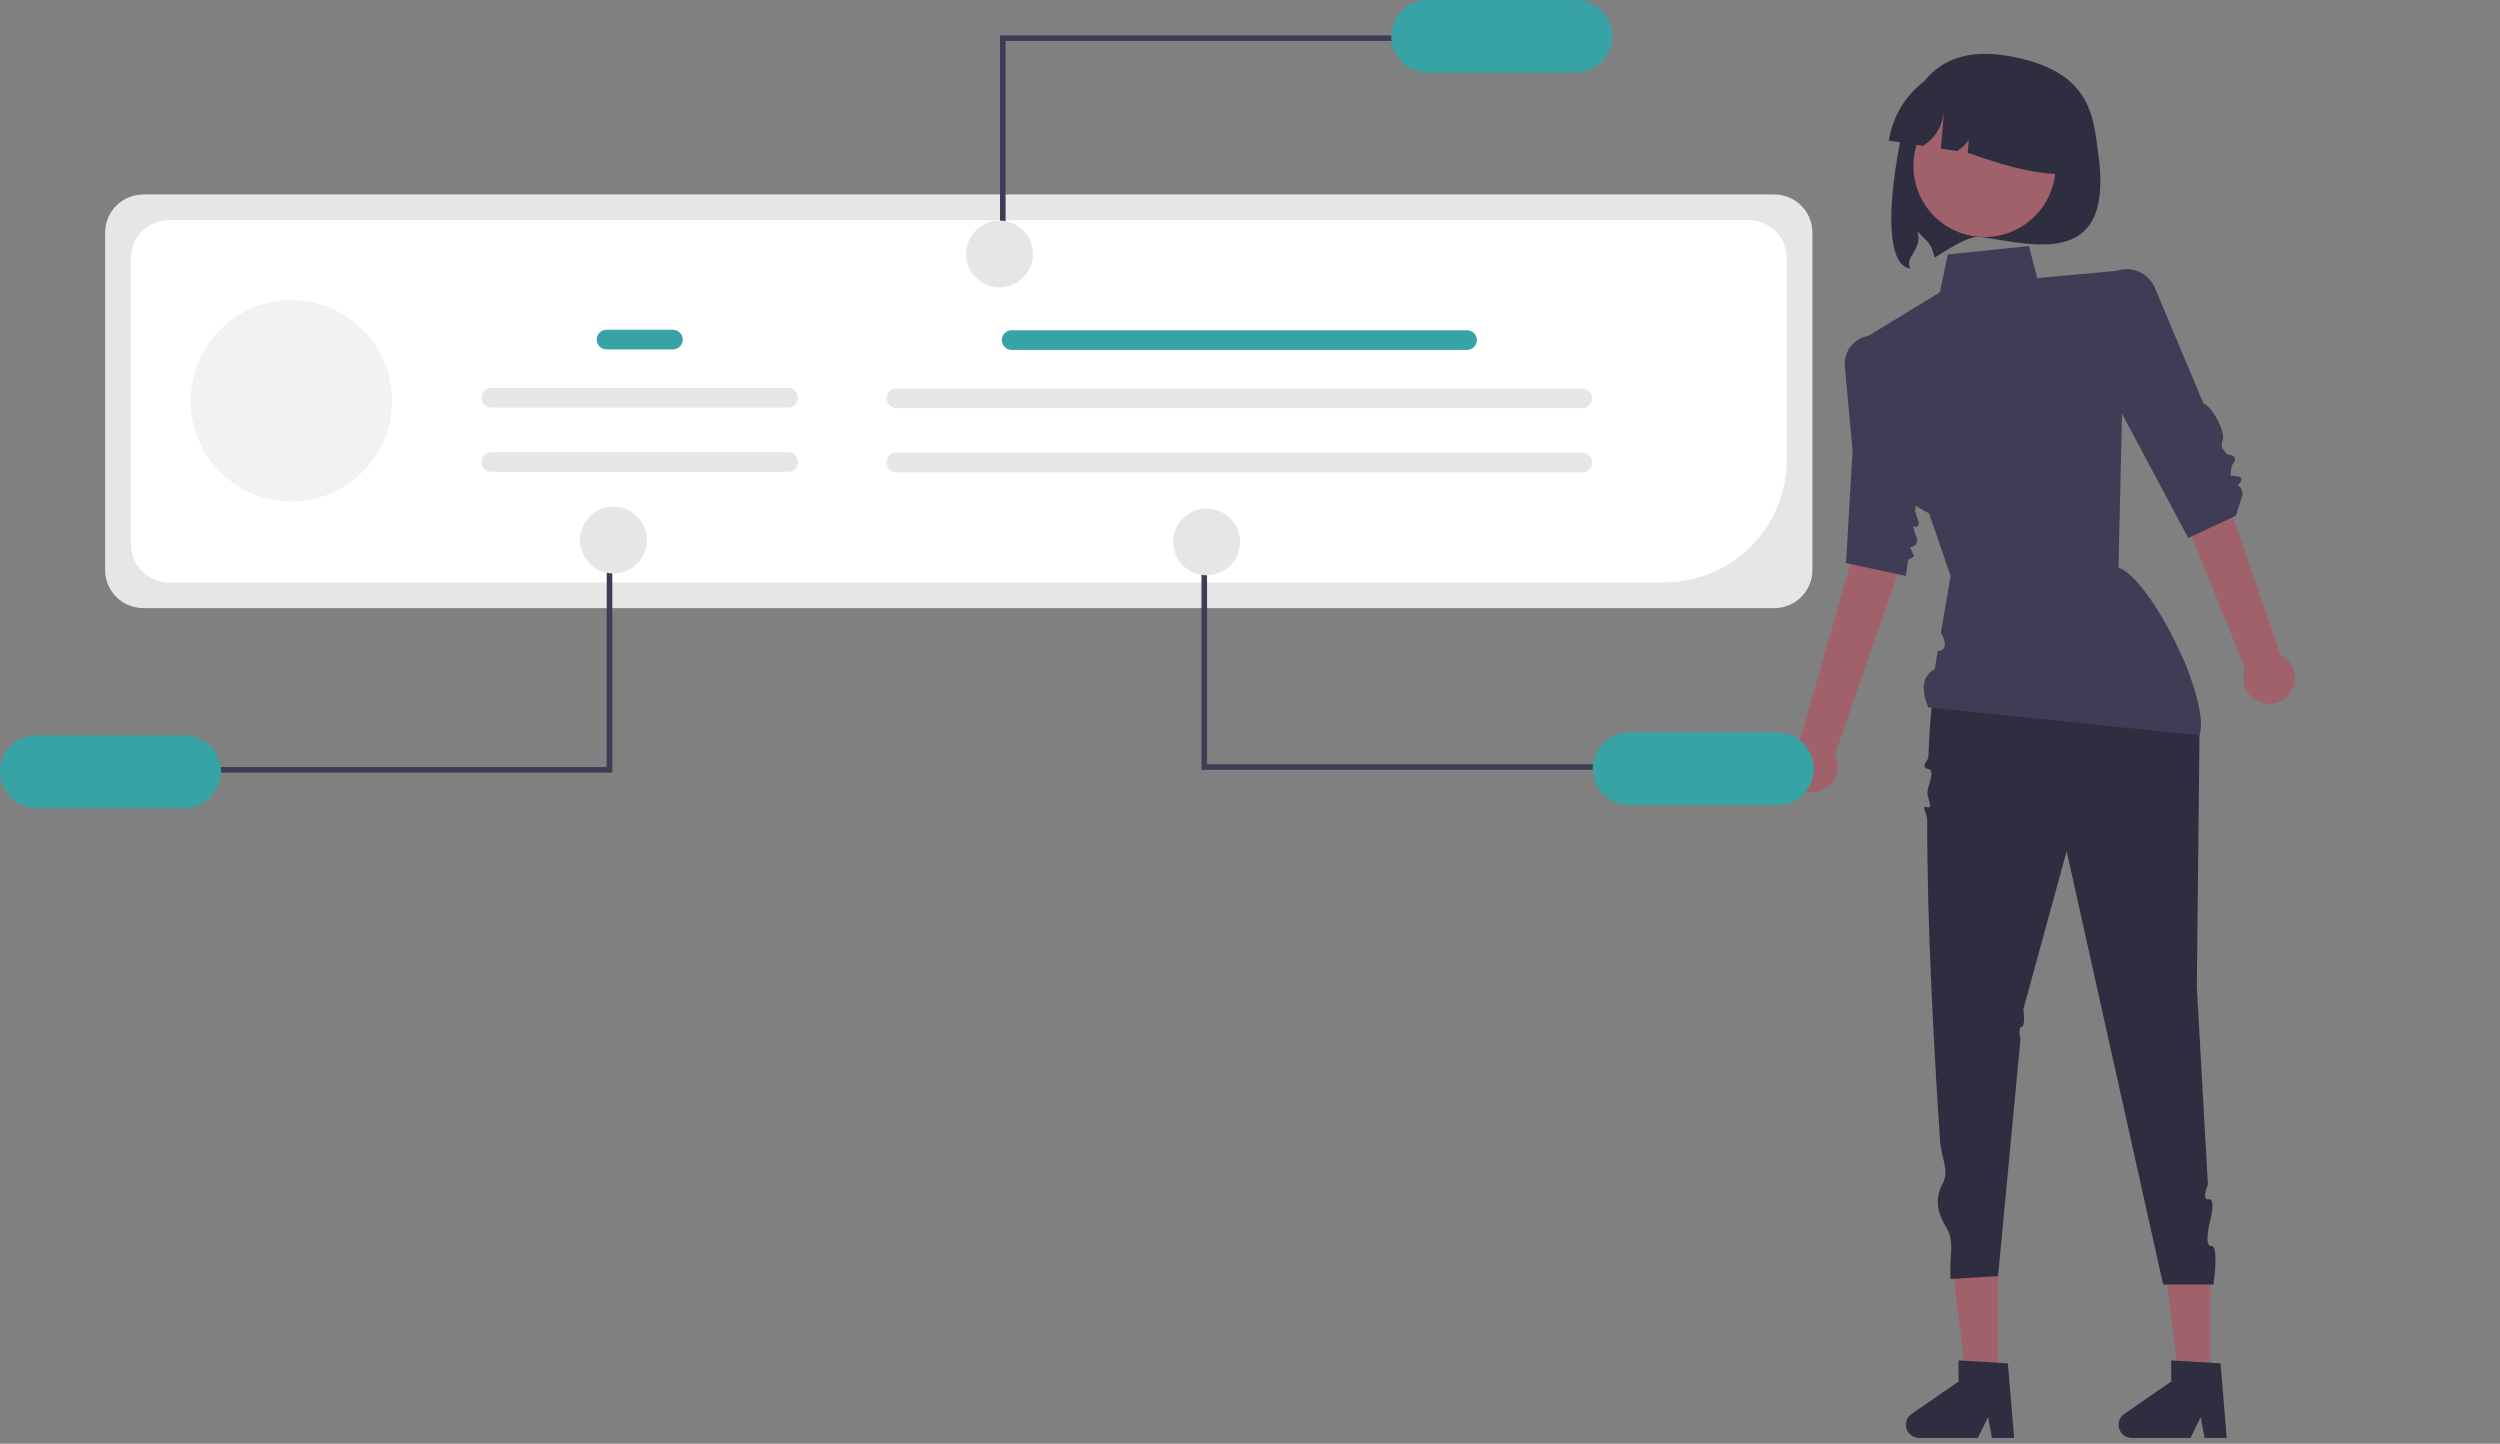 <svg width="684" height="395" viewBox="0 0 684 395" fill="none" xmlns="http://www.w3.org/2000/svg">
<rect x="0" y="0" width="684" height="395" fill="#808080" stroke="none"/>
<g clip-path="url(#clip0_21_848)">
<path d="M574.077 41.93C578.487 73.096 557.403 67.225 542.027 64.816C538.362 64.24 531.649 69.163 529.333 70.478C528.033 65.862 527.956 67.019 524.528 63.161C526.377 68.239 520.689 70.501 522.761 73.469C517.614 73.103 515.337 62.154 519.955 38.278C521.988 27.773 527.287 11.671 548.984 15.229C572.491 19.085 572.696 32.17 574.077 41.93Z" fill="#2F2E41"/>
<path d="M542.963 64.849C553.703 64.849 562.409 56.15 562.409 45.419C562.409 34.688 553.703 25.988 542.963 25.988C532.224 25.988 523.517 34.688 523.517 45.419C523.517 56.15 532.224 64.849 542.963 64.849Z" fill="#A0616A"/>
<path d="M516.79 38.486L526.105 39.908C530.213 37.337 531.777 33.522 531.973 29.038L531.036 40.661L535.488 41.341C538.394 39.404 539.693 37.306 538.911 35L538.365 41.78C550.232 46.052 561.735 49.203 571.446 46.831C571.947 43.56 571.797 40.222 571.007 37.009C570.216 33.795 568.8 30.768 566.838 28.102C564.877 25.435 562.409 23.18 559.576 21.467C556.743 19.753 553.599 18.613 550.325 18.113L545.531 17.381C542.257 16.881 538.916 17.031 535.7 17.821C532.484 18.611 529.455 20.026 526.786 21.986C524.117 23.945 521.861 26.411 520.146 29.242C518.431 32.073 517.29 35.214 516.79 38.486Z" fill="#2F2E41"/>
<path d="M485.462 166.378H39.187C36.424 166.375 33.776 165.277 31.823 163.326C29.87 161.374 28.771 158.728 28.768 155.968V63.621C28.771 60.861 29.87 58.215 31.823 56.263C33.776 54.312 36.424 53.214 39.187 53.211H485.462C488.224 53.214 490.872 54.312 492.825 56.263C494.778 58.215 495.877 60.861 495.88 63.621V155.968C495.877 158.728 494.778 161.374 492.825 163.326C490.872 165.277 488.224 166.375 485.462 166.378Z" fill="#E6E6E6"/>
<path d="M455.341 159.357H46.216C43.453 159.353 40.805 158.256 38.852 156.304C36.899 154.352 35.8 151.706 35.797 148.946V70.648C35.8 67.888 36.899 65.242 38.852 63.291C40.805 61.339 43.453 60.241 46.216 60.238H478.434C481.196 60.241 483.845 61.339 485.798 63.291C487.751 65.242 488.85 67.888 488.853 70.648V125.872C488.843 134.749 485.309 143.26 479.026 149.538C472.744 155.815 464.226 159.347 455.341 159.357Z" fill="white"/>
<path d="M401.386 95.734H276.787C276.075 95.734 275.391 95.451 274.887 94.948C274.384 94.444 274.1 93.761 274.1 93.049C274.1 92.337 274.384 91.654 274.887 91.151C275.391 90.647 276.075 90.365 276.787 90.365H401.386C402.098 90.365 402.782 90.647 403.286 91.151C403.789 91.654 404.073 92.337 404.073 93.049C404.073 93.761 403.789 94.444 403.286 94.948C402.782 95.451 402.098 95.734 401.386 95.734Z" fill="#38A3A5"/>
<path d="M432.923 111.67H245.251C244.538 111.67 243.854 111.388 243.351 110.884C242.847 110.381 242.564 109.698 242.564 108.986C242.564 108.274 242.847 107.591 243.351 107.087C243.854 106.584 244.538 106.301 245.251 106.301H432.923C433.635 106.301 434.319 106.584 434.822 107.087C435.326 107.591 435.609 108.274 435.609 108.986C435.609 109.698 435.326 110.381 434.822 110.884C434.319 111.388 433.635 111.67 432.923 111.67Z" fill="#E6E6E6"/>
<path d="M432.923 129.23H245.251C244.538 129.23 243.854 128.947 243.351 128.444C242.847 127.94 242.564 127.257 242.564 126.545C242.564 125.833 242.847 125.15 243.351 124.647C243.854 124.143 244.538 123.86 245.251 123.86H432.923C433.635 123.86 434.319 124.143 434.822 124.647C435.326 125.15 435.609 125.833 435.609 126.545C435.609 127.257 435.326 127.94 434.822 128.444C434.319 128.947 433.635 129.23 432.923 129.23Z" fill="#E6E6E6"/>
<path d="M275.131 68.612H273.6V9.677H384.344V11.207H275.131V68.612Z" fill="#3F3D56"/>
<path d="M431.176 0H390.601C387.961 0 385.43 1.048 383.564 2.913C381.697 4.778 380.649 7.307 380.649 9.944C380.649 12.582 381.697 15.111 383.564 16.976C385.43 18.841 387.961 19.889 390.601 19.889H431.176C433.815 19.889 436.347 18.841 438.213 16.976C440.08 15.111 441.128 12.582 441.128 9.944C441.128 7.307 440.08 4.778 438.213 2.913C436.347 1.048 433.815 0 431.176 0Z" fill="#38A3A5"/>
<path d="M273.477 78.622C278.528 78.622 282.623 74.531 282.623 69.484C282.623 64.437 278.528 60.346 273.477 60.346C268.426 60.346 264.332 64.437 264.332 69.484C264.332 74.531 268.426 78.622 273.477 78.622Z" fill="#E6E6E6"/>
<path d="M604.782 378.796H596.332L592.31 346.229H604.782V378.796Z" fill="#A0616A"/>
<path d="M609.242 393.425H603.182L602.1 387.708L599.33 393.425H583.258C582.487 393.425 581.737 393.179 581.117 392.723C580.496 392.267 580.038 391.624 579.808 390.889C579.579 390.154 579.591 389.366 579.842 388.638C580.093 387.91 580.571 387.282 581.205 386.844L594.04 377.987V372.208L607.54 373.013L609.242 393.425Z" fill="#2F2E41"/>
<path d="M546.599 378.796H538.149L534.127 346.229H546.599V378.796Z" fill="#A0616A"/>
<path d="M551.059 393.425H544.999L543.917 387.708L541.147 393.425H525.075C524.304 393.425 523.554 393.179 522.934 392.723C522.313 392.267 521.855 391.624 521.625 390.889C521.396 390.154 521.408 389.366 521.659 388.638C521.91 387.91 522.388 387.282 523.022 386.844L535.857 377.987V372.208L549.357 373.013L551.059 393.425Z" fill="#2F2E41"/>
<path d="M626.591 189.554C627.185 188.72 627.589 187.765 627.774 186.758C627.959 185.751 627.921 184.715 627.662 183.724C627.403 182.733 626.93 181.811 626.276 181.023C625.621 180.234 624.802 179.599 623.876 179.161L603.276 118.919L591.002 125.356L614.264 182.925C613.631 184.529 613.609 186.31 614.202 187.929C614.795 189.548 615.961 190.894 617.481 191.711C619 192.528 620.767 192.76 622.446 192.362C624.125 191.965 625.6 190.965 626.591 189.554Z" fill="#A0616A"/>
<path d="M497.749 216.447C498.731 216.155 499.637 215.65 500.403 214.97C501.169 214.289 501.776 213.449 502.182 212.509C502.588 211.568 502.783 210.55 502.752 209.527C502.722 208.503 502.467 207.499 502.006 206.584L522.847 146.425L509.208 143.957L492.11 203.645C490.624 204.52 489.51 205.911 488.981 207.552C488.452 209.193 488.543 210.971 489.239 212.549C489.934 214.127 491.184 215.395 492.753 216.114C494.321 216.833 496.099 216.951 497.749 216.447Z" fill="#A0616A"/>
<path d="M530.618 180.529C530.618 180.529 584.967 166.664 582.676 171.349C582.676 171.349 599.457 166.16 601.788 200.757L601.05 270.028L604.083 324.107C604.083 324.107 602.234 328.509 604.308 328.124C606.382 327.739 604.649 334.197 604.649 334.197C604.649 334.197 602.902 341.072 605.025 340.907C607.147 340.743 605.616 351.452 605.616 351.452H591.836L565.433 232.886L553.585 276.148C553.585 276.148 554.237 280.784 553.132 280.93C552.027 281.077 552.802 284.41 552.802 284.41L552.387 288.789L546.668 349.158L533.653 349.923C533.653 349.923 533.551 348.598 533.653 345.333C533.729 342.907 534.476 339.032 532.507 335.838C530.319 332.29 529.05 328.186 531.597 323.665C533.36 320.536 531.07 316.227 530.797 312.155C529.077 286.46 527.228 252.169 527.282 224.145C527.284 223.026 525.535 220.23 527.297 220.821C529.06 221.411 527.321 218.298 527.339 217.06C527.373 214.765 529.744 210.764 527.488 210.35C525.232 209.936 527.559 208.15 527.601 207.077C528.046 195.744 528.985 186.413 530.618 180.529Z" fill="#2F2E41"/>
<path d="M555.116 67.316L532.915 69.611L530.763 79.953L509.691 92.814L516.983 112.515C516.983 112.515 511.06 132.465 527.802 140.466L533.68 157.58L531.609 169.738L531.034 173.113C532.504 175.838 532.761 177.841 530.176 178.149L529.342 183.045C525.636 185.189 525.762 188.998 527.556 193.533L601.815 201.182C604.87 191.216 588.385 158.308 579.614 155.285L580.756 106.12L582.649 73.775L557.385 76.07L555.116 67.316Z" fill="#3F3D56"/>
<path d="M576.869 75.227C577.901 74.482 579.087 73.98 580.341 73.757C581.594 73.535 582.881 73.598 584.106 73.942C585.331 74.287 586.463 74.903 587.416 75.746C588.37 76.588 589.121 77.635 589.612 78.808L602.824 110.312C605.321 111.214 609.428 118.895 607.94 120.862C607.971 122.943 607.249 121.432 609.267 124.319C611.565 124.482 612.164 125.448 610.578 127.447L610.237 130.042L611.172 130.218C613.676 130.308 613.806 131.24 612.243 132.772C612.761 133.084 613.159 133.561 613.372 134.127C613.584 134.692 613.599 135.313 613.414 135.888L611.741 141.091L598.726 147.21L577.317 107.093L573.861 84.914C573.245 83.191 573.205 81.316 573.748 79.569C574.29 77.822 575.385 76.298 576.869 75.227Z" fill="#3F3D56"/>
<path d="M517.536 93.68C516.367 92.668 514.921 92.029 513.385 91.845C511.849 91.661 510.293 91.941 508.917 92.647C507.541 93.354 506.408 94.455 505.664 95.811C504.92 97.166 504.598 98.712 504.74 100.251C505.771 111.381 506.867 123.224 506.867 123.224L505.071 154.068L521.431 157.58L522.063 153.157L523.728 152.225L522.561 149.667C522.856 149.696 523.153 149.651 523.427 149.537C523.7 149.423 523.941 149.243 524.127 149.013C524.314 148.783 524.441 148.511 524.496 148.22C524.551 147.929 524.534 147.629 524.445 147.347L523.377 143.957C523.544 144.093 523.752 144.171 523.967 144.18C524.183 144.188 524.396 144.126 524.574 144.004C524.752 143.881 524.885 143.704 524.954 143.5C525.022 143.295 525.023 143.074 524.955 142.869L523.962 139.86L528.303 109.455L518.934 95.271C518.543 94.679 518.073 94.144 517.536 93.68Z" fill="#3F3D56"/>
<path d="M330.252 151.694H328.721V210.629H439.465V209.099H330.252V151.694Z" fill="#3F3D56"/>
<path d="M496.249 210.362C496.246 207.725 495.197 205.197 493.331 203.333C491.465 201.468 488.935 200.42 486.297 200.417H445.722C443.082 200.417 440.551 201.465 438.684 203.33C436.818 205.195 435.769 207.724 435.769 210.362C435.769 212.999 436.818 215.529 438.684 217.393C440.551 219.258 443.082 220.306 445.722 220.306H486.297C488.935 220.304 491.465 219.255 493.331 217.391C495.197 215.526 496.246 212.998 496.249 210.362Z" fill="#38A3A5"/>
<path d="M330.129 157.412C335.18 157.412 339.274 153.321 339.274 148.274C339.274 143.227 335.18 139.136 330.129 139.136C325.078 139.136 320.984 143.227 320.984 148.274C320.984 153.321 325.078 157.412 330.129 157.412Z" fill="#E6E6E6"/>
<path d="M165.997 152.459H167.529V211.394H56.784V209.864H165.997V152.459Z" fill="#3F3D56"/>
<path d="M9.952 221.071H50.527C53.167 221.071 55.698 220.023 57.565 218.158C59.431 216.293 60.48 213.764 60.48 211.127C60.48 208.489 59.431 205.96 57.565 204.095C55.698 202.23 53.167 201.182 50.527 201.182H9.952C7.313 201.182 4.781 202.23 2.915 204.095C1.049 205.96 0 208.489 0 211.127C0 213.764 1.049 216.293 2.915 218.158C4.781 220.023 7.313 221.071 9.952 221.071Z" fill="#38A3A5"/>
<path d="M167.829 156.9C172.88 156.9 176.975 152.809 176.975 147.762C176.975 142.715 172.88 138.624 167.829 138.624C162.778 138.624 158.684 142.715 158.684 147.762C158.684 152.809 162.778 156.9 167.829 156.9Z" fill="#E6E6E6"/>
<path d="M79.7 137.191C94.921 137.191 107.26 124.862 107.26 109.653C107.26 94.444 94.921 82.115 79.7 82.115C64.479 82.115 52.14 94.444 52.14 109.653C52.14 124.862 64.479 137.191 79.7 137.191Z" fill="#F2F2F2"/>
<path d="M184.124 95.59H165.939C165.226 95.59 164.543 95.307 164.039 94.804C163.535 94.3 163.252 93.617 163.252 92.905C163.252 92.193 163.535 91.51 164.039 91.007C164.543 90.503 165.226 90.22 165.939 90.22H184.124C184.836 90.22 185.52 90.503 186.024 91.007C186.528 91.51 186.811 92.193 186.811 92.905C186.811 93.617 186.528 94.3 186.024 94.804C185.52 95.307 184.836 95.59 184.124 95.59Z" fill="#38A3A5"/>
<path d="M215.661 111.526H134.402C133.69 111.526 133.006 111.243 132.502 110.74C131.998 110.236 131.715 109.553 131.715 108.841C131.715 108.129 131.998 107.446 132.502 106.943C133.006 106.439 133.69 106.156 134.402 106.156H215.661C216.373 106.156 217.057 106.439 217.561 106.943C218.064 107.446 218.348 108.129 218.348 108.841C218.348 109.553 218.064 110.236 217.561 110.74C217.057 111.243 216.373 111.526 215.661 111.526Z" fill="#E6E6E6"/>
<path d="M215.661 129.086H134.402C133.69 129.086 133.006 128.803 132.502 128.3C131.998 127.796 131.715 127.113 131.715 126.401C131.715 125.689 131.998 125.006 132.502 124.503C133.006 123.999 133.69 123.716 134.402 123.716H215.661C216.373 123.716 217.057 123.999 217.561 124.503C218.064 125.006 218.348 125.689 218.348 126.401C218.348 127.113 218.064 127.796 217.561 128.3C217.057 128.803 216.373 129.086 215.661 129.086Z" fill="#E6E6E6"/>
</g>
<defs>
<clipPath id="clip0_21_848">
<rect width="684" height="395" fill="white"/>
</clipPath>
</defs>
</svg>
